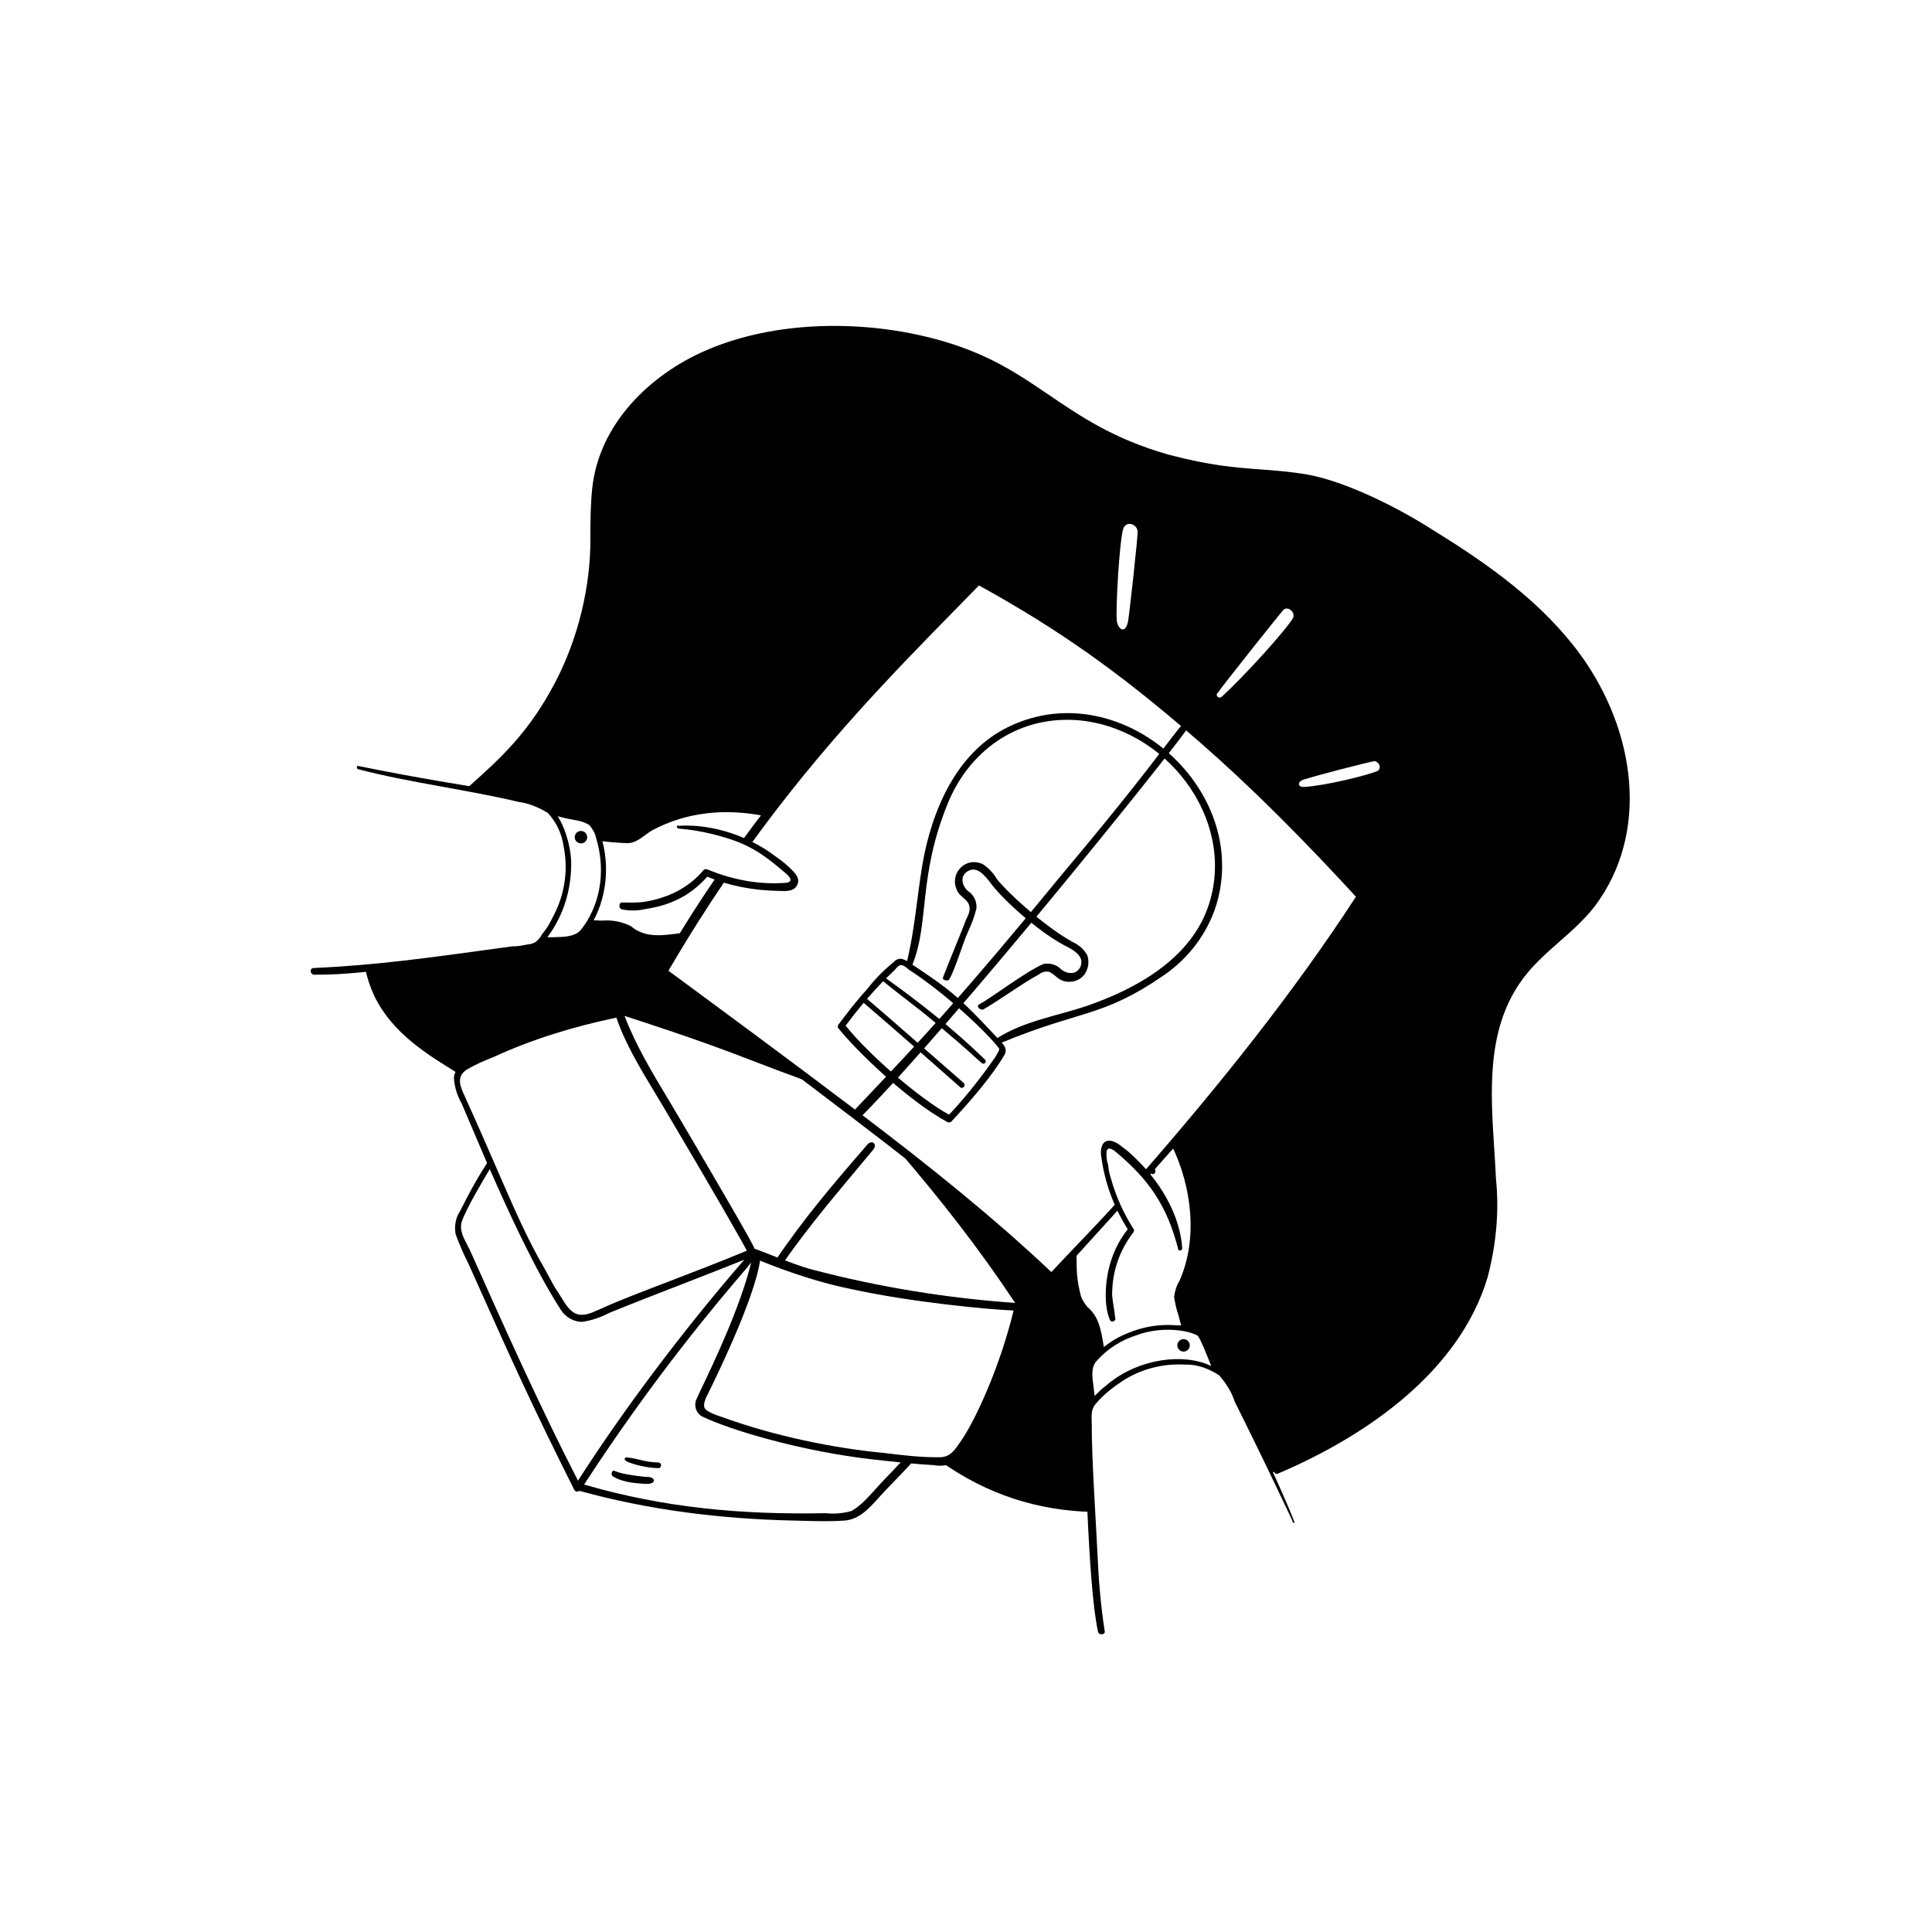 <svg width="217" height="217" viewBox="0 0 217 217" fill="none" xmlns="http://www.w3.org/2000/svg">
    <g clip-path="url(#clip0_376_60)">
        <path fill-rule="evenodd" clip-rule="evenodd"
            d="M168.024 132.4C168.407 136.09 168.037 139.845 167.088 143.462L167.088 143.462C163.94 153.975 153.655 161.203 143.56 165.504C143.335 165.623 143.16 165.491 143.109 165.305C142.977 165.361 142.846 165.416 142.714 165.47C142.209 164.426 141.686 163.358 141.171 162.307L141.171 162.306L141.17 162.305L141.168 162.3C140.091 160.099 139.05 157.975 138.283 156.304L138.282 156.303C137.95 155.581 137.526 154.854 136.902 154.214C136.786 154.116 136.666 154.029 136.544 153.953L135.132 150.517L135.131 150.517C134.932 149.833 134.463 149.539 133.77 149.373C133.463 149.305 133.156 149.251 132.847 149.208L132.143 146.609L132.142 146.61C131.963 145.994 131.966 145.3 132.424 144.755C134.125 141.074 134.451 136.817 133.228 132.884C132.861 131.376 132.303 129.913 131.59 128.524C139.294 119.674 146.694 110.469 152.793 100.771C140.364 86.952 126.303 73.967 109.832 65.23C102.508 71.89 93.86 81.16 86.054 91.429C85.164 91.246 84.261 91.122 83.349 91.061C79.264 90.531 75.127 91.582 71.792 93.89C71.563 94.163 71.198 94.32 70.89 94.41L70.802 94.418C70.731 94.424 70.673 94.43 70.615 94.433C70.34 94.449 70.062 94.422 68.466 94.272L68.461 94.272L68.456 94.271C68.139 94.241 67.769 94.206 67.338 94.166C67.239 93.852 67.126 93.541 67.001 93.233L67.001 93.232C66.831 92.649 66.387 92.221 65.708 92.145L62.084 91.344C61.986 91.236 61.88 91.133 61.763 91.034C61.025 90.53 60.236 90.236 59.468 90.033C57.835 89.602 55.239 89.086 52.421 88.555C56.331 85.08 59.409 82.261 62.349 76.657C64.964 71.674 66.34 65.838 66.314 60.473C66.305 58.583 66.328 56.679 66.521 54.838C67.274 47.676 72.931 42.103 79.319 39.342C88.935 35.185 101.65 36.084 110.228 39.888C113.13 41.177 115.443 42.748 117.809 44.354C121.417 46.803 125.145 49.335 131.264 51.07C135.958 52.309 138.778 52.517 141.556 52.723C143.226 52.846 144.882 52.969 146.922 53.313C151.432 54.166 157.243 57.152 160.967 59.547C167.166 63.365 173.284 67.696 177.585 73.635C183.687 82.119 185.335 93.511 179.134 101.776C177.976 103.282 176.565 104.524 175.155 105.764C173.526 107.198 171.9 108.628 170.671 110.46C166.979 115.903 167.417 122.659 167.828 128.988C167.903 130.143 167.976 131.283 168.024 132.4ZM122.182 159.147C122.204 161.055 122.328 165.325 122.542 169.815C116.649 169.645 110.935 167.936 105.576 164.091C106.534 164.082 107.259 163.763 107.797 162.853L107.797 162.852C110.716 158.052 113.119 152.02 114.437 146.531C111.182 141.248 106.567 135.184 102.665 130.46C108.336 134.947 113.323 139.172 118.003 143.667L118.566 143.049C119.212 142.34 119.859 141.628 120.508 140.914L120.508 140.915C120.508 141.664 120.508 142.409 120.545 143.131C120.575 144.202 120.855 145.25 121.192 146.231C121.38 146.778 121.682 147.06 122.004 147.359C122.259 147.596 122.524 147.843 122.754 148.242C122.773 148.284 122.795 148.331 122.819 148.38C122.896 148.538 122.985 148.723 123.002 148.914C123.227 149.883 123.455 150.891 123.661 151.895C123.411 152.112 123.171 152.341 122.94 152.581C122.543 153.053 122.185 153.519 122.386 154.207C122.443 155.363 122.559 156.515 122.75 157.64C122.25 158.234 122.236 158.434 122.209 158.84C122.202 158.929 122.196 159.03 122.182 159.147ZM41.034 108.861C41.252 109.892 41.592 110.901 42.041 111.863C44.065 116.041 47.955 118.433 51.516 120.602C51.702 120.19 52.074 119.862 52.687 119.652C57.651 117.203 62.794 115.37 68.185 114.209C68.419 114.155 68.619 114.104 68.794 114.06L68.796 114.06L68.797 114.059L68.798 114.059C69.876 113.785 70.074 113.735 72.129 114.376C77.748 116.102 84.349 118.485 90.012 120.766C87.815 119.117 85.518 117.403 83.11 115.604L83.109 115.604L83.108 115.602L83.102 115.598L83.1 115.597L83.094 115.591L83.088 115.588C80.314 113.515 77.39 111.333 74.299 109.01C75.037 107.72 75.804 106.431 76.596 105.146C76.204 105.21 75.815 105.268 75.43 105.315C74.371 105.47 73.289 105.374 72.266 105.21C71.694 105.118 71.364 104.869 71.015 104.603C70.738 104.393 70.448 104.174 70.016 104.016C69.971 104.005 69.921 103.991 69.869 103.976C69.701 103.927 69.502 103.871 69.311 103.888C68.263 103.798 67.218 103.75 66.187 103.73C66.035 103.976 65.872 104.217 65.699 104.453C65.275 104.957 64.981 105.259 64.261 105.335C63.15 105.451 62.038 105.541 60.937 105.558L60.937 105.558C60.355 106.277 60.168 106.323 59.74 106.429L59.739 106.429L59.739 106.43C59.651 106.451 59.554 106.475 59.441 106.508C56.426 106.997 47.404 108.27 41.034 108.861ZM129.146 131.31L129.118 131.341C129.152 131.466 129.184 131.591 129.214 131.716C129.193 131.581 129.17 131.446 129.146 131.31ZM127.778 59.639C127.825 60.191 126.816 69.317 126.69 69.856L126.69 69.855C126.352 71.305 125.567 70.634 125.442 69.753C125.286 68.654 125.724 60.699 126.174 59.336C126.542 58.483 127.645 58.83 127.778 59.639ZM137.214 78.262C139.817 75.903 144.502 70.687 145.223 69.427C145.544 68.769 144.651 68.016 144.134 68.512C143.996 68.643 137.528 76.741 136.794 77.793C136.44 78.076 136.859 78.545 137.214 78.262ZM154.723 86.593C153.586 87.085 148.867 88.248 146.497 88.387C145.699 88.434 145.733 87.789 146.387 87.576C147.907 87.083 153.493 85.645 154.374 85.487C154.818 85.512 155.259 86.231 154.723 86.593Z"
            fill="black" />
        <path
            d="M73.964 164.263C72.279 164.221 71.924 163.861 70.38 163.689C70.122 163.711 70.005 163.99 70.5 164.196C71.296 164.526 72.669 164.87 73.893 164.9C74.21 164.976 74.489 164.388 73.964 164.263Z"
            fill="black" />
        <path
            d="M72.526 165.89C69.759 165.582 69.5 165.363 68.925 165.18C68.82 165.147 68.483 165.613 68.887 165.853C70.098 166.576 71.686 166.589 72.265 166.653C73.881 166.833 73.72 165.786 72.526 165.889L72.526 165.89Z"
            fill="black" />
        <path
            d="M97.402 128.583C93.556 133.019 90.275 136.852 87.032 141.676C86.803 141.948 87.561 142.507 87.78 142.109C91.148 137.274 94.344 133.64 98.087 129.119C98.566 128.541 97.973 127.924 97.402 128.583Z"
            fill="black" />
        <path fill-rule="evenodd" clip-rule="evenodd"
            d="M89.16 120.128C82.424 117.539 72.423 114.145 70.229 113.489C69.761 113.348 69.563 113.403 69.335 113.468C69.293 113.479 69.25 113.491 69.204 113.502C63.519 114.569 58.161 116.736 52.894 119.129C51.989 119.541 51.012 119.986 50.984 121.125C51.071 122.127 51.34 123.05 51.859 123.952C51.859 123.952 54.232 129.541 54.707 130.629C53.322 132.787 52.58 134.251 52.011 135.375C51.883 135.628 51.763 135.865 51.646 136.088C51.142 136.826 51.035 137.782 51.168 138.591C51.584 139.754 52.058 140.849 52.589 141.876C52.998 142.788 53.387 143.658 53.762 144.494C57.497 152.835 59.717 157.791 64.51 167.353C64.647 167.574 64.871 167.573 65.094 167.455C72.895 169.605 80.929 170.603 89.042 170.786C89.391 170.794 89.742 170.803 90.094 170.813C91.663 170.856 93.26 170.9 94.849 170.788C96.502 170.672 97.615 169.428 98.679 168.24C98.907 167.984 99.133 167.733 99.361 167.495C99.625 167.219 99.891 166.944 100.157 166.669C100.888 165.912 101.621 165.154 102.335 164.372C103.174 164.448 104.013 164.512 104.85 164.559C105.749 164.733 106.683 164.59 107.459 164.081C108.157 163.389 108.775 162.515 109.201 161.595L109.203 161.595C111.679 157.187 113.718 152.443 114.741 147.416C114.906 146.609 114.861 146.254 114.593 145.858C112.105 142.183 107.524 136.047 103.499 131.122C102.564 130.378 101.611 129.626 100.636 128.866C100.705 128.951 100.773 129.035 100.841 129.12C105.789 134.918 109.796 139.997 114.021 146.342C106.361 145.803 98.823 144.583 91.342 142.627C89.908 142.256 88.297 141.624 86.754 141.019C86.063 140.747 85.385 140.482 84.743 140.247C84.634 139.77 80.523 132.759 77.622 127.812C77.198 127.089 76.8 126.41 76.444 125.802C75.997 125.039 75.538 124.274 75.076 123.506C73.262 120.49 71.413 117.412 70.146 114.103C78.202 116.715 81.385 117.937 84.888 119.28C86.473 119.889 88.123 120.521 90.32 121.32L90.321 121.321C90.609 121.425 90.895 121.533 91.18 121.645C90.516 121.145 89.843 120.639 89.16 120.128ZM52.355 120.185C51.224 120.977 51.715 122.064 52.16 123.042C53.593 126.195 54.759 128.877 55.783 131.231C57.763 135.787 59.207 139.11 61.013 142.221C61.222 142.581 61.422 142.956 61.62 143.327C61.956 143.96 62.288 144.583 62.651 145.108C62.784 145.3 62.916 145.516 63.052 145.739C63.505 146.482 64.006 147.302 64.758 147.577C65.534 147.86 66.335 147.505 67.06 147.183C67.248 147.1 67.431 147.019 67.607 146.952C69.169 146.218 71.953 145.15 75.097 143.944C77.942 142.853 81.082 141.649 83.877 140.477C83.74 140.11 80.226 133.957 74.481 124.268C74.165 123.735 73.843 123.201 73.519 122.666C71.898 119.982 70.248 117.254 69.228 114.301C64.498 115.288 59.846 116.692 55.447 118.719C54.409 119.124 53.314 119.597 52.355 120.185ZM52.496 139.857C52.596 140.046 52.693 140.23 52.778 140.408L52.786 140.426C56.682 149.144 60.578 157.863 64.92 166.308C69.616 158.971 76.26 149.95 83.593 141.492C81.227 142.446 78.847 143.369 76.468 144.292C73.795 145.328 71.123 146.364 68.471 147.445C67.444 147.976 66.463 148.313 65.403 148.468C64.459 148.487 63.527 147.936 63.018 147.16C60.092 142.626 57.161 136.221 55.008 131.314C54.251 132.578 52.337 135.808 51.87 137.205C51.571 138.1 52.056 139.021 52.496 139.857ZM98.274 167.325C98.769 166.777 99.339 166.146 100.066 165.415C100.433 165.034 100.796 164.648 101.157 164.259C100.199 164.163 99.239 164.056 98.279 163.949L98.171 163.938C89.961 163.021 81.888 160.572 78.883 159.105C78.156 158.726 77.887 157.802 78.266 157.075C78.33 156.913 78.526 156.502 78.812 155.901C80.093 153.216 83.181 146.74 84.37 141.805C84.241 141.986 83.865 142.429 83.278 143.118C80.588 146.279 73.482 154.629 65.606 166.741C74.554 169.345 83.219 170.147 92.76 169.959C93.716 170.066 94.718 169.979 95.641 169.71C96.636 169.137 97.315 168.385 98.274 167.325ZM99.37 163.203C101.475 163.463 103.512 163.705 105.596 163.674L105.596 163.674C106.681 163.658 107.187 162.928 107.733 162.141C107.789 162.06 107.846 161.978 107.904 161.896C109.502 159.64 112.321 153.521 113.846 147.194C111.03 147.084 102.371 146.269 95.666 144.799C92.277 144.132 88.667 142.929 85.365 141.595C84.729 146.049 80.021 155.536 79.351 156.885C79.302 156.985 79.275 157.04 79.273 157.045C79.006 157.757 78.932 158.217 79.591 158.538C80.057 158.814 80.511 158.964 80.966 159.114C87.019 161.327 93.758 162.676 99.37 163.203Z"
            fill="black" />
        <path fill-rule="evenodd" clip-rule="evenodd"
            d="M75.136 91.708C78.632 90.348 82.605 90.239 86.321 91.08C86.174 91.272 86.027 91.465 85.88 91.659C81.569 90.786 77.173 91.162 73.251 93.26C72.987 93.412 72.733 93.6 72.475 93.791C71.852 94.252 71.215 94.724 70.409 94.705C69.394 94.66 68.407 94.583 67.424 94.454C67.376 94.283 67.322 94.113 67.266 93.944C68.676 94.028 69.043 94.065 69.327 94.094C69.532 94.114 69.694 94.131 70.173 94.157C70.617 94.182 71.107 94.013 71.461 93.73C72.592 92.938 73.79 92.203 75.136 91.708ZM65.916 104.146C66.581 104.154 67.24 104.165 67.886 104.201C68.512 104.147 69.149 104.218 69.73 104.357C70.078 104.495 70.376 104.694 70.673 104.893C70.822 104.992 70.971 105.092 71.126 105.183C72.115 105.666 73.138 105.83 74.266 105.732C74.972 105.671 75.677 105.61 76.369 105.516C76.525 105.262 76.682 105.006 76.84 104.752C74.231 105.123 72.449 105.366 70.835 104.009C69.847 103.527 68.755 103.306 67.627 103.403C67.217 103.38 66.812 103.363 66.411 103.351C66.258 103.622 66.093 103.887 65.916 104.146Z"
            fill="black" />
        <path fill-rule="evenodd" clip-rule="evenodd"
            d="M122.088 147.621C120.377 146.182 120.267 143.533 120.287 141.157L120.908 140.475C120.916 140.842 120.918 141.174 120.921 141.486C120.929 142.743 120.935 143.692 121.376 145.458C121.484 145.888 121.771 146.37 122.122 146.782C123.441 147.891 123.682 149.367 124.029 151.589C123.845 151.736 123.665 151.888 123.49 152.047C123.332 151.187 123.156 150.324 122.945 149.503C122.823 148.819 122.576 148.147 122.088 147.621ZM133.184 149.26C133.078 148.798 132.908 148.06 132.624 146.836L132.624 146.836C132.466 146.471 132.423 145.97 132.448 145.526C132.644 144.878 132.909 144.287 133.298 143.685C134.036 142.037 134.714 138.079 134 134.284C133.648 132.316 132.921 130.153 131.916 128.149L131.561 128.556C133.903 133.301 134.555 139.213 132.473 143.867C132.141 144.401 131.944 145.049 131.873 145.686C131.995 146.37 132.117 147.054 132.365 147.727C132.484 148.236 132.621 148.721 132.767 149.198C132.907 149.216 133.045 149.237 133.184 149.26ZM129.145 131.659C129.119 131.571 129.094 131.485 129.067 131.398C129.255 131.186 129.443 130.973 129.631 130.76C129.679 130.998 129.722 131.238 129.76 131.479C129.861 131.912 129.303 132.024 129.145 131.659Z"
            fill="black" />
        <path
            d="M121.855 109.379C122.259 108.786 122.362 107.947 122.115 107.274C121.742 106.612 121.197 106.154 120.539 105.832C117.842 104.411 113.556 100.688 111.974 98.746C111.602 98.084 111.046 97.501 110.376 97.054C108.373 96.158 106.63 98.165 107.472 99.956C107.54 100.013 107.483 100.081 107.551 100.138C108.084 101.084 109.629 101.243 108.516 103.273C108.348 103.784 106.136 109.144 105.904 109.817C105.81 110.086 106.473 110.23 106.597 110.033C107.249 108.99 108.135 105.946 108.703 104.709C109.091 103.865 109.439 103.005 109.671 102.038C109.731 101.275 109.416 100.545 108.746 100.098C108.065 99.526 107.785 98.477 108.619 97.9C109.635 97.245 110.405 98.125 111.04 98.89C112.757 101.312 117.274 105.113 119.955 106.388C120.75 106.824 121.818 107.489 121.346 108.603C120.921 109.523 119.84 109.427 119.159 108.855C118.672 108.329 117.898 108.143 117.215 108.266C115.139 109.163 111.278 112.138 110.032 112.776C109.501 113.048 110.188 113.518 110.437 113.379C112.094 112.452 114.869 110.419 116.686 109.447C117.04 109.164 117.473 109.064 117.86 109.157C118.257 109.375 118.53 109.604 118.87 109.89C119.812 110.566 121.202 110.336 121.855 109.379Z"
            fill="black" />
        <path
            d="M66.237 104.09C68.114 101.277 68.801 96.792 67.094 92.846C66.936 92.481 66.722 92.184 66.392 92.023C65.937 91.873 65.425 91.791 64.913 91.709C64.012 91.463 63.116 91.284 62.2 91.151C60.046 88.881 54.236 88.909 40.186 86.021C40.061 86.032 40.026 86.347 40.219 86.397C46.1 87.927 52.666 88.73 58.271 90.075C59.42 90.228 60.534 90.7 61.533 91.308C62.508 92.359 63.128 93.694 63.315 95.129C63.872 97.921 63.359 100.742 61.993 103.196C61.728 103.787 61.339 104.389 60.881 104.933C60.72 105.263 60.491 105.535 60.137 105.818C59.897 105.965 59.589 106.055 59.214 106.087C58.655 106.198 58.097 106.31 57.528 106.296C47.417 107.691 42.138 108.408 35.269 108.726C34.7 108.712 34.833 109.521 35.334 109.477C38.992 109.495 41.511 109.069 45.618 108.714C51.54 108.107 55.282 107.465 59.153 106.849C59.654 106.806 60.019 106.648 60.441 106.422C60.593 106.281 60.739 106.136 60.879 105.985C62.517 105.93 63.255 105.819 64.475 105.631C65.273 105.373 65.924 104.875 66.235 104.09L66.237 104.09ZM62.11 105.268C61.895 105.274 61.686 105.274 61.479 105.271C63.356 102.77 64.21 99.766 64.151 96.76C64.071 94.684 63.267 92.587 62.633 91.681C64.748 92.25 65.126 92.038 66.195 92.67C66.546 93.082 66.84 93.561 66.951 94.12C68.196 98.178 67.194 102.002 65.255 104.427C64.589 105.261 63.18 105.238 62.109 105.267L62.11 105.268Z"
            fill="black" />
        <path
            d="M145.346 170.84C143.276 165.564 138.698 156.401 138.07 155.312C137.74 154.714 137.264 154.205 136.697 153.813C136.272 152.52 135.533 150.558 135.363 150.182C135.215 149.856 135.031 149.571 134.784 149.411C134.057 149.032 133.158 148.857 132.338 148.865C130.066 148.684 128.034 149.017 125.638 150.202C124.976 150.574 124.257 151.015 123.674 151.571C123.022 152.069 122.507 152.681 122.186 153.34C121.954 154.307 122.04 155.309 122.184 156.243C122.233 157.979 122.554 157.101 122.017 157.962C121.821 158.61 121.761 159.372 121.815 159.999C121.851 160.413 122.129 177.801 123.318 183.221C123.361 183.722 124.238 183.646 124.07 183.156C123.638 180.353 123.401 177.537 123.276 174.704C123.124 171.27 122.606 163.866 122.624 159.866C122.616 159.046 122.494 158.362 123.066 157.682C123.924 156.661 124.93 155.88 126.003 155.156C128.093 153.776 130.623 153.115 133.161 153.275C134.482 153.223 135.789 153.741 136.924 154.464C137.695 155.344 138.351 156.36 138.699 157.466C140.911 161.882 143.066 166.366 145.153 170.793C145.185 171.168 145.493 171.079 145.346 170.839L145.346 170.84ZM124.567 155.344C123.748 156.076 124.204 155.536 122.957 156.78C122.918 156.561 122.887 156.342 122.867 156.122C122.781 155.119 122.39 153.745 123.155 152.878C124.392 151.476 125.978 150.488 127.7 149.96C130.238 148.991 133.34 149.327 134.521 150.025C134.843 150.385 135.673 152.477 136.04 153.429C133.011 151.961 128.056 152.555 124.568 155.343L124.567 155.344Z"
            fill="black" />
        <path
            d="M136.391 102.316C141.073 89.093 126.102 75.522 113.392 81.584C107.448 84.37 104.617 91.052 103.576 97.264C102.982 100.887 102.732 104.478 101.876 107.957C101.425 107.689 101.058 107.552 100.581 107.873C99.404 108.859 98.295 109.901 97.39 111.116C96.234 112.352 95.215 113.702 94.196 115.053C94.082 115.189 94.035 115.382 94.171 115.496C95.98 117.79 101.832 123.558 106.444 126.048C106.638 126.094 106.763 126.084 106.877 125.947C108.844 123.843 111.411 120.918 112.853 118.425C113.11 117.851 112.851 117.501 112.513 117.104C121.381 113.428 123.768 114.305 130.585 109.634C133.269 107.824 135.261 105.317 136.39 102.315L136.391 102.316ZM111.805 118.706C110.236 120.972 108.486 123.194 106.599 125.201C103.248 123.379 97.49 118.366 94.98 115.199C95.626 114.332 96.302 113.474 97.004 112.637C100.489 115.6 105.992 120.477 107.873 122.138C108.009 122.252 108.192 122.173 108.306 122.037C108.363 121.969 108.353 121.844 108.274 121.661C107.586 121.069 98.645 113.232 97.385 112.19C97.97 111.511 98.575 110.848 99.2 110.208C100.999 111.708 102.921 113.074 104.78 114.637C109.813 118.868 108.879 118.232 110.282 119.411C110.554 119.64 110.898 119.232 110.625 119.003C106.908 115.394 102.97 112.355 99.517 109.887C99.834 109.57 100.157 109.259 100.485 108.955C101.106 108.216 101.247 108.202 102.124 108.939C106.448 111.74 111.12 116.251 112.23 117.785C112.252 118.036 111.966 118.376 111.805 118.705L111.805 118.706ZM121.918 113.035C118.615 114.124 114.93 114.728 112.034 116.588C107.773 112.043 106.916 111.294 102.48 108.348C104.41 103.597 103.09 98.508 106.443 90.264C108.8 84.469 114.087 80.461 120.841 80.877C130.877 81.585 138.839 91.888 135.814 101.482C133.885 107.645 127.619 111.09 121.918 113.035Z"
            fill="black" />
        <path
            d="M64.801 94.566C65.097 94.814 65.538 94.776 65.787 94.48C66.035 94.185 65.997 93.743 65.701 93.494C65.406 93.246 64.964 93.284 64.715 93.58C64.467 93.875 64.505 94.317 64.801 94.566Z"
            fill="black" />
        <path
            d="M132.486 151.645C132.782 151.894 133.224 151.856 133.472 151.56C133.721 151.264 133.683 150.823 133.387 150.574C133.091 150.325 132.65 150.363 132.401 150.659C132.152 150.955 132.19 151.397 132.486 151.645Z"
            fill="black" />
        <path
            d="M89.449 99.559C89.896 98.889 89.543 98.343 89.115 97.884C88.505 97.231 87.811 96.671 87.073 96.167C84.246 94.01 80.222 92.526 76.237 92.749C75.976 92.645 75.94 92.964 76.202 93.067C78.171 93.213 80.117 93.637 82.048 94.266C84.902 95.195 86.602 96.7 88.248 98.084C88.656 98.427 89.144 98.953 88.403 99.144C85.473 99.397 82.466 98.896 79.438 97.647C79.244 97.6 79.119 97.611 79.005 97.748C77.323 99.748 75.009 100.858 72.431 101.282C71.622 101.415 70.734 101.366 69.915 101.373C69.527 101.281 69.416 102.041 69.855 102.136C70.749 102.331 71.699 102.292 72.564 102.091C75.225 101.681 77.491 100.669 79.438 98.47C81.919 99.501 84.531 99.994 87.283 100.06C87.978 100.063 89.002 100.227 89.449 99.558L89.449 99.559Z"
            fill="black" />
        <path fill-rule="evenodd" clip-rule="evenodd"
            d="M153.316 100.979C153.488 100.774 153.466 100.524 153.262 100.352C140.372 86.186 126.967 74.033 110.176 64.822C109.861 64.625 109.55 64.846 109.469 65.115C105.411 68.617 99.039 75.382 95.355 79.547C91.199 84.265 87.129 89.243 83.35 94.418C83.667 94.558 83.981 94.708 84.29 94.866C92.357 83.714 100.345 75.566 107.511 68.255C108.338 67.412 109.153 66.58 109.957 65.756C119.31 70.91 125.73 75.673 132.649 81.545C132.249 82.012 131.719 82.706 130.935 83.733C129.093 86.146 125.85 90.395 119.594 97.835C107.858 112.14 103.677 116.552 97.202 123.386C96.82 123.789 96.431 124.201 96.031 124.623C88.687 119.06 80.234 112.833 76.28 109.919L76.278 109.919L76.257 109.903C75.801 109.567 75.406 109.275 75.079 109.035C77.226 105.353 79.388 101.945 81.549 98.77C81.201 98.665 80.853 98.552 80.508 98.429C78.188 101.812 76.009 105.269 74.026 108.782C73.98 108.976 73.99 109.101 74.126 109.215C79.993 113.567 85.736 117.931 91.545 122.351L92.486 123.066C101.837 130.17 110.032 136.396 117.831 143.872C118.035 144.044 118.282 144.019 118.458 143.818C120.159 141.868 122.141 139.688 124.318 137.294L124.318 137.293C124.78 136.784 125.252 136.266 125.731 135.737C125.627 135.518 125.525 135.297 125.428 135.074C124.044 136.617 122.6 138.126 121.158 139.633L121.157 139.634C120.126 140.712 119.096 141.789 118.088 142.876C111.389 136.553 104.192 130.822 96.879 125.265C107.394 114.564 130.433 85.93 133.226 82.037C137.703 85.867 143.512 91.175 152.297 100.719C145.249 111.556 136.962 121.875 128.434 131.659C128.595 131.844 128.753 132.032 128.906 132.222C136.541 123.713 145.583 113.134 153.315 100.979L153.316 100.979Z"
            fill="black" />
        <path
            d="M132.785 140.18C132.539 136.604 130.539 133.18 128.113 130.675C127.49 130.035 126.798 129.337 126.06 128.833C125.584 128.433 124.914 127.986 124.299 128.165C123.683 128.345 123.576 129.3 123.688 129.859C124.062 132.765 125.079 135.557 126.667 138.067C125.567 139.451 124.846 141.065 124.485 142.728C124.128 144.369 124.009 146.65 124.643 148.205C124.717 148.389 124.858 148.502 125.04 148.423C125.223 148.344 125.337 148.208 125.258 148.026C125.182 147.149 124.992 146.408 124.916 145.531C124.891 142.839 125.725 140.496 127.27 138.448C127.384 138.312 127.431 138.119 127.295 138.004C126.198 136.269 125.341 134.387 124.792 132.414C124.623 131.924 124.512 131.366 124.468 130.865C124.3 130.374 124.257 129.873 124.281 129.429C124.342 128.667 125.011 129.114 125.352 129.4C128.908 132.39 131.073 135.277 132.362 140.406C132.498 140.52 132.806 140.431 132.784 140.18L132.785 140.18Z"
            fill="black" />
    </g>
    <defs>
        <clipPath id="clip0_376_60">
            <rect width="153.31" height="153.31" fill="white"
                transform="translate(98.802 0.921) rotate(40.058)" />
        </clipPath>
    </defs>
</svg>
